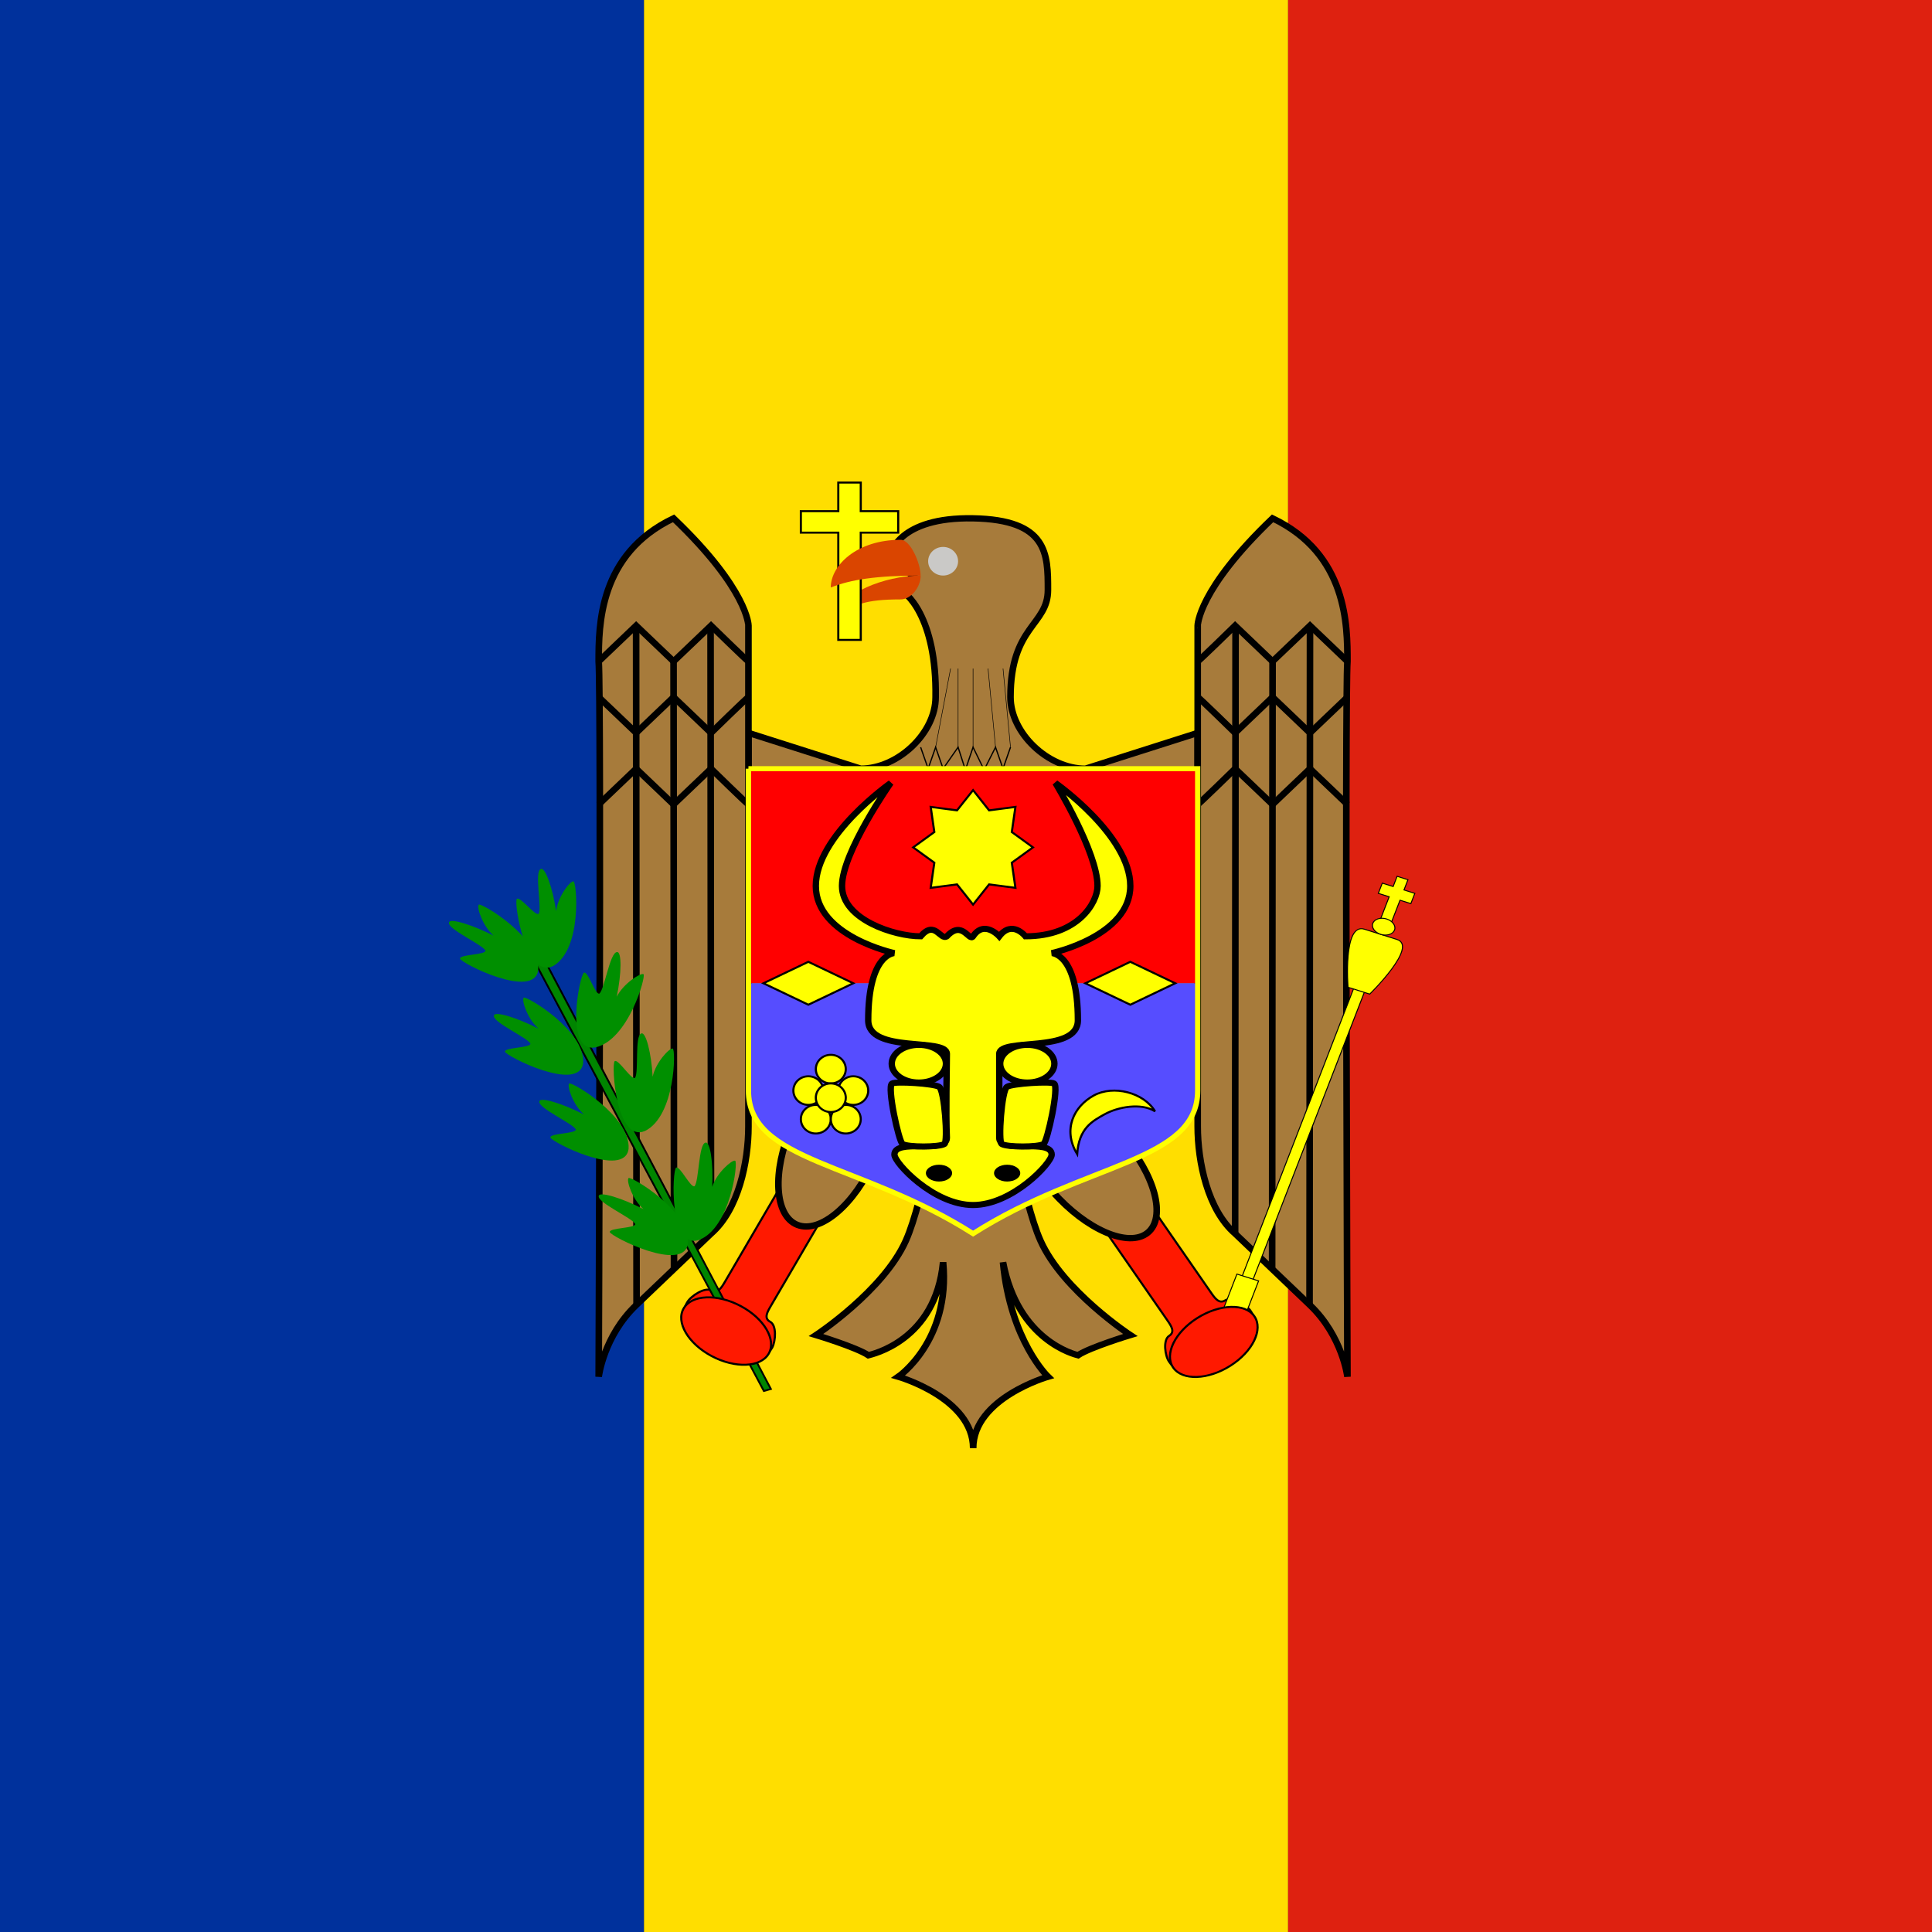 <?xml version="1.0" encoding="utf-8"?>
<!-- Generator: Adobe Illustrator 16.0.0, SVG Export Plug-In . SVG Version: 6.00 Build 0)  -->
<svg version="1.2" baseProfile="tiny"
	 id="svg548" xmlns:cc="http://creativecommons.org/ns#" xmlns:dc="http://purl.org/dc/elements/1.1/" xmlns:rdf="http://www.w3.org/1999/02/22-rdf-syntax-ns#"
	 xmlns="http://www.w3.org/2000/svg" xmlns:xlink="http://www.w3.org/1999/xlink" x="0px" y="0px" width="512px" height="512px"
	 viewBox="0 0 512 512" xml:space="preserve">
<rect x="0" y="0" width="512" height="512" fill="#333333" stroke="none"/>
<g id="flag" transform="matrix(4.267,0,0,6.4,0,6e-6)">
	<rect id="rect551" x="0" fill="#00319C" width="40" height="80"/>
	<rect id="rect552" x="40" fill="#FFDE00" width="40" height="80"/>
	<rect id="rect553" x="80" fill="#DE2110" width="40" height="80"/>
</g>
<g id="g943" transform="matrix(.56 0 0 .535 9.841 -55.998)">
	<path id="path905" fill="#FF1900" stroke="#000000" d="M499.523,705.337l35.216,53.175c1.956,2.954,3.913,5.91,0.959,7.866
		s-1.995,9.821-0.038,12.775c3.913,5.909,8.823,6.907,11.778,4.951l26.587-17.609c2.954-1.958,3.951-6.868,0.038-12.777
		c-2.246-2.978-8.823-6.907-11.778-4.949c-2.954,1.956-4.91-0.998-6.866-3.952l-35.218-53.175"/>
	<path id="path907" fill="#A77B3B" stroke="#000000" stroke-width="3.125" d="M513.268,667.746
		c15.747,18.718,21.229,40.02,12.244,47.58c-8.985,7.558-29.035-1.489-44.782-20.207s-21.229-40.02-12.242-47.58
		C477.471,639.981,497.521,649.028,513.268,667.746z"/>
	<path id="path898" fill="#FF1900" stroke="#000000" d="M356.694,683.703l-31.091,55.687c-1.728,3.095-3.456,6.188-6.549,4.46
		c-3.095-1.726-9.642,2.733-11.37,5.828c-3.454,6.186-2.087,11.007,1.006,12.737l27.844,15.543c3.093,1.73,7.914,0.361,11.369-5.825
		c1.616-3.363,2.089-11.01-1.006-12.737c-3.093-1.728-1.365-4.821,0.363-7.916l31.091-55.687"/>
	<path id="path895" fill="#A77B3B" stroke="#000000" stroke-width="3.125" d="M457.139,644.887H428.79
		c-0.936,0.938-8.997,54.067-17.715,74.409c-10.629,24.802-42.465,46.69-42.465,46.69s19.072,6.045,24.748,10.003
		c1.411-0.414,31.835-7.085,35.379-46.062c3.543,38.976-21.206,56.691-21.206,56.691s35.434,10.631,35.434,35.433
		c0-24.802,35.434-35.433,35.434-35.433s-17.773-17.715-21.316-56.691c7.086,38.976,34.078,45.648,35.488,46.062
		c5.676-3.958,24.747-10.003,24.747-10.003s-31.835-21.888-42.465-46.69C466.136,698.954,458.075,645.825,457.139,644.887
		L457.139,644.887z"/>
	<path id="path728" fill="#A77B3B" stroke="#000000" stroke-width="3.125" d="M336.611,467.7l53.15,17.716
		c17.715,0,35.433-17.697,35.433-35.414c0.589-39.414-14.174-53.168-17.717-53.168l7.088-7.086l-10.631-10.63
		c0,0,3.554-18.382,38.976-17.698c35.422,0.685,35.434,17.716,35.434,35.433c0,17.717-17.717,17.717-17.717,53.15
		c0,17.717,17.717,35.433,35.433,35.433l53.15-17.715V644.88H336.609V467.699L336.611,467.7z"/>
	<g id="g853" transform="translate(-0 -0)">
		<path id="path732" fill="none" stroke="#000000" stroke-width="0.603" d="M418.107,474.798l3.543,10.63l3.543-10.63l3.545,10.63
			l7.086-10.63l3.451,11.23l3.635-11.23l5.227,11.23l5.402-11.23l3.545,10.63l3.543-10.63"/>
		<path id="path827" fill="none" stroke="#000000" stroke-width="0.25" d="M432.279,435.83l-7.086,38.975"/>
		<path id="path828" fill="none" stroke="#000000" stroke-width="0.25" d="M435.829,435.83v38.975"/>
		<path id="path829" fill="none" stroke="#000000" stroke-width="0.25" d="M442.91,435.83v38.975"/>
		<path id="path830" fill="none" stroke="#000000" stroke-width="0.25" d="M450,435.83l3.543,38.975"/>
		<path id="path831" fill="none" stroke="#000000" stroke-width="0.25" d="M457.09,435.83l3.543,38.975"/>
	</g>
	<g id="g712">
		<path id="path691" fill="#A77B3B" stroke="#000000" stroke-width="3.125" d="M301.18,361.42
			c-35.433,17.717-35.433,53.149-35.433,70.866c1.25,16.117,0,354.33,0,354.33s2.305-20.023,17.717-35.433l17.715-17.716
			l17.717-17.718c12.95-11.773,17.715-35.433,17.715-53.149V414.57C336.613,414.57,336.613,396.854,301.18,361.42L301.18,361.42z"/>
		<path id="path692" fill="none" stroke="#000000" stroke-width="3.125" d="M336.62,432.29c-0.417,0-17.715-17.717-17.715-17.717
			l-17.717,17.717l-17.715-17.717l-17.717,17.717"/>
		<path id="path693" fill="none" stroke="#000000" stroke-width="3.125" d="M336.62,449.98c-0.417,0-17.715,17.717-17.715,17.717
			l-17.717-17.717l-17.715,17.717l-17.717-17.717"/>
		<path id="path694" fill="none" stroke="#000000" stroke-width="3.125" d="M336.62,503.154c-0.417,0-17.715-17.716-17.715-17.716
			l-17.717,17.716l-17.715-17.716l-17.717,17.716"/>
		<path id="path695" fill="none" stroke="#000000" stroke-width="3.125" d="M318.69,414.596l0.208,301.183"/>
		<path id="path696" fill="none" stroke="#000000" stroke-width="3.125" d="M301.18,432.276l0.207,300.491"/>
		<path id="path697" fill="none" stroke="#000000" stroke-width="3.125" d="M283.459,414.574l0.209,336.617"/>
	</g>
	<g id="g720">
		<path id="path675" fill="#A77B3B" stroke="#000000" stroke-width="3.125" d="M584.649,361.42
			c35.433,17.717,35.433,53.149,35.433,70.866c-1.25,16.117,0,354.33,0,354.33s-2.305-20.023-17.717-35.433l-17.715-17.716
			l-17.717-17.718c-12.95-11.773-17.715-35.433-17.715-53.149V414.57C549.217,414.57,549.217,396.854,584.649,361.42L584.649,361.42
			z"/>
		<path id="path676" fill="none" stroke="#000000" stroke-width="3.125" d="M549.21,432.29c0.417,0,17.715-17.717,17.715-17.717
			l17.717,17.717l17.715-17.717l17.717,17.717"/>
		<path id="path677" fill="none" stroke="#000000" stroke-width="3.125" d="M549.21,449.98c0.417,0,17.715,17.717,17.715,17.717
			l17.717-17.717l17.715,17.717l17.717-17.717"/>
		<path id="path678" fill="none" stroke="#000000" stroke-width="3.125" d="M549.21,503.154c0.417,0,17.715-17.716,17.715-17.716
			l17.717,17.716l17.715-17.716l17.717,17.716"/>
		<path id="path679" fill="none" stroke="#000000" stroke-width="3.125" d="M567.14,414.596l-0.208,301.183"/>
		<path id="path680" fill="none" stroke="#000000" stroke-width="3.125" d="M584.649,432.276l-0.207,300.491"/>
		<path id="path681" fill="none" stroke="#000000" stroke-width="3.125" d="M602.36,414.574l-0.208,336.617"/>
	</g>
	<path id="path903" fill="#A77B3B" stroke="#000000" stroke-width="3.125" d="M396.393,678.682
		c-9.409,22.579-25.822,37.225-36.66,32.707c-10.837-4.514-11.998-26.481-2.589-49.06c9.409-22.579,25.822-37.223,36.66-32.707
		C404.641,634.136,405.802,656.102,396.393,678.682z"/>
	<g id="g860">
		<rect id="rect741" x="336.611" y="485.43" fill="#FF0000" width="212.599" height="106.299"/>
		<path id="path742" fill="#564DFF" d="M336.611,591.731H549.21v53.149c0,35.433-53.15,35.433-106.299,70.865
			c-53.15-35.433-106.3-35.433-106.3-70.865V591.731z"/>
		<path id="path740" fill="none" stroke="#FFFF00" stroke-width="2.5" d="M336.611,485.43h212.601v159.45
			c0,35.433-53.15,35.433-106.299,70.865c-53.15-35.433-106.301-35.433-106.301-70.865V485.43z"/>
		<path id="path744" fill="#FFFF00" stroke="#000000" stroke-width="3.011" d="M403.933,492.516c0,0-35.433,26.036-35.433,50.995
			c0,24.956,37.204,33.276,37.204,33.276s-12.403,0-12.403,33.274c0,16.638,37.206,8.321,37.206,16.638
			c0,8.321-0.527,28.446,0,41.597c0,8.317-24.803,0-24.803,8.317c0,4.16,18.603,24.959,37.206,24.959
			c18.601,0,37.204-20.798,37.204-24.959c0-8.317-24.803,0-24.803-8.317v-41.597c0-8.317,37.204,0,37.204-16.638
			c0-33.274-12.401-33.274-12.401-33.274s37.204-8.32,37.204-33.276c0-24.957-35.433-50.995-35.433-50.995
			s19.93,34.355,19.93,50.995c0,8.319-9.301,24.956-34.104,24.956c0,0-6.272-8.318-12.401,0c0,0-7.133-8.318-12.401,0
			c-1.819,2.871-5.046-8.318-12.403,0c-3.126,2.206-5.588-8.318-12.403,0c-12.401,0-37.202-8.318-37.204-24.956
			C380.901,526.873,403.933,492.516,403.933,492.516L403.933,492.516z"/>
		<path id="path746" fill="#FFFF00" stroke="#000000" stroke-width="3.011" d="M404.566,641.384
			c-2.479,1.664,3.207,28.772,4.961,29.949c2.481,1.662,17.363,1.662,19.843,0c1.768-1.186,0-26.621-2.479-28.285
			C424.409,641.384,406.32,640.209,404.566,641.384z"/>
		<path id="path747" fill="#FFFF00" stroke="#000000" stroke-width="3.011" d="M481.264,641.384
			c2.481,1.664-3.207,28.772-4.961,29.949c-2.479,1.662-17.361,1.662-19.843,0c-1.766-1.186,0-26.621,2.481-28.285
			C461.421,641.384,479.509,640.209,481.264,641.384z"/>
		<path id="path748" fill="#FFFF00" stroke="#000000" stroke-width="3.011" d="M430.088,631.569c0,5.155-5.745,9.334-12.83,9.334
			c-7.086,0-12.83-4.179-12.83-9.334c0-5.155,5.744-9.333,12.83-9.333C424.342,622.235,430.088,626.414,430.088,631.569z"/>
		<path id="path749" fill="#FFFF00" stroke="#000000" stroke-width="3.011" d="M481.403,631.57c0,5.155-5.744,9.334-12.83,9.334
			c-7.084,0-12.83-4.179-12.83-9.334c0-5.155,5.745-9.333,12.83-9.333C475.659,622.237,481.403,626.416,481.403,631.57z"/>
		<path id="path750" d="M465.243,685.769c0,2.297-2.778,4.16-6.202,4.16s-6.2-1.863-6.2-4.16c0-2.296,2.776-4.16,6.2-4.16
			S465.243,683.473,465.243,685.769z"/>
		<path id="path751" d="M432.993,685.769c0,2.297-2.776,4.16-6.202,4.16c-3.425,0-6.2-1.863-6.2-4.16c0-2.296,2.776-4.16,6.2-4.16
			C430.217,681.608,432.993,683.473,432.993,685.769z"/>
		<polygon id="polygon785" fill="#FFFF00" stroke="#000000" points="442.914,552.756 435.324,542.746 422.865,544.453 
			424.581,532.005 414.573,524.414 424.581,516.814 422.865,504.365 435.324,506.082 442.914,496.063 450.504,506.082 
			462.962,504.365 461.245,516.814 471.255,524.414 461.245,532.005 462.962,544.453 450.504,542.746 		"/>
		<path id="path786" fill="#FFFF00" stroke="#000000" d="M496.06,591.729l21.26,10.631l21.258-10.631L517.32,581.1L496.06,591.729z"
			/>
		<path id="path788" fill="#FFFF00" stroke="#000000" d="M343.701,591.729l21.26,10.631l21.259-10.631L364.961,581.1
			L343.701,591.729z"/>
		<path id="path790" fill="#FFFF00" stroke="#000000" d="M529.039,655.172c-6.601-4.379-17.585-2.16-23.729,1.369
			c-6.146,3.529-12.291,7.06-13.142,19.806c-7.058-12.29-1.48-23.665,7.848-29.022C509.343,641.966,523.681,645.844,529.039,655.172
			z"/>
		<path id="path792" fill="#FFFF00" stroke="#000000" d="M382.676,634.253c0,3.914-3.172,7.087-7.086,7.087
			c-3.914,0-7.086-3.173-7.086-7.087s3.172-7.087,7.086-7.087C379.505,627.166,382.676,630.339,382.676,634.253z"/>
		<path id="path793" fill="#FFFF00" stroke="#000000" d="M375.59,659.057c0,3.914-3.173,7.085-7.086,7.085
			c-3.914,0-7.088-3.171-7.088-7.085s3.173-7.085,7.088-7.085C372.417,651.971,375.59,655.142,375.59,659.057z"/>
		<path id="path795" fill="#FFFF00" stroke="#000000" d="M372.047,644.884c0,3.912-3.173,7.085-7.086,7.085
			c-3.914,0-7.086-3.173-7.086-7.085c0-3.914,3.172-7.087,7.086-7.087C368.874,637.797,372.047,640.97,372.047,644.884z"/>
		<path id="path796" fill="#FFFF00" stroke="#000000" d="M389.764,659.057c0,3.914-3.173,7.085-7.088,7.085
			c-3.913,0-7.086-3.171-7.086-7.085s3.173-7.085,7.086-7.085C386.591,651.971,389.764,655.142,389.764,659.057z"/>
		<path id="path797" fill="#FFFF00" stroke="#000000" d="M393.307,644.884c0,3.912-3.173,7.085-7.086,7.085
			c-3.914,0-7.088-3.173-7.088-7.085c0-3.914,3.173-7.087,7.088-7.087C390.134,637.797,393.307,640.97,393.307,644.884z"/>
		<path id="path791" fill="#FFFF00" stroke="#000000" d="M382.676,648.427c0,3.912-3.172,7.085-7.086,7.085
			c-3.913,0-7.086-3.173-7.086-7.085c0-3.916,3.173-7.087,7.086-7.087C379.505,641.34,382.676,644.512,382.676,648.427z"/>
	</g>
	<g id="g881">
		<path id="path822" fill="#DA4500" d="M408.672,401.583c-17.883,0-20.247,2.954-28.346,5.908c0-8.15,19.914-17.717,37.797-17.717
			C418.123,395.678,413.397,401.584,408.672,401.583z"/>
		<path id="path823" fill="#CAC9C7" d="M435.826,382.676c0,3.914-3.172,7.087-7.086,7.087c-3.914,0-7.086-3.173-7.086-7.087
			c0-3.913,3.172-7.086,7.086-7.086C432.654,375.59,435.826,378.763,435.826,382.676z"/>
		<path id="path825" fill="#FFFF00" stroke="#000000" d="M361.419,357.87v10.63h17.717v53.15h10.631V368.5h17.715v-10.63h-17.715
			v-14.173h-10.631v14.173H361.419z"/>
		<path id="path821" fill="#DA4500" d="M418.09,389.776c-20.861,0-33.07,1.967-42.519,5.905c0-10.866,12.207-23.622,33.07-23.622
			C413.364,372.058,418.09,383.869,418.09,389.776z"/>
	</g>
	<g id="g920">
		<path id="path908" fill="#008500" stroke="#000000" stroke-width="0.875" d="M233.863,577.906
			c-5.091-11.482-5.009-15.177,4.059-2.039l109.314,216.846l-3.32,0.991L233.861,577.903L233.863,577.906z"/>
		<path id="path912" fill="#008F00" d="M307.991,720.559c1.116-16.076-27.009-33.466-28.121-32.336
			c-1.112,1.129,1.711,10.489,7.044,15.366c-10.214-5.505-20.912-8.897-21.136-6.507c-0.833,3.222,15.874,10.921,17.26,13.894
			c0.227,2.124-12.268,1.847-12.042,3.971C271.223,717.072,306.19,735.562,307.991,720.559L307.991,720.559z"/>
		<path id="path913" fill="#008F00" d="M279.888,673.729c1.116-16.076-27.009-33.466-28.121-32.336s1.711,10.489,7.044,15.366
			c-10.214-5.505-20.912-8.897-21.136-6.507c-0.833,3.224,15.874,10.921,17.26,13.893c0.227,2.124-12.268,1.847-12.042,3.971
			C243.12,670.244,278.087,688.732,279.888,673.729L279.888,673.729z"/>
		<path id="path914" fill="#008F00" d="M258.386,631.209c1.116-16.076-27.011-33.466-28.123-32.336
			c-1.112,1.13,1.711,10.489,7.044,15.366c-10.214-5.505-20.912-8.897-21.136-6.507c-0.832,3.222,15.874,10.921,17.26,13.894
			c0.227,2.124-12.268,1.847-12.042,3.971c0.227,2.126,35.194,20.616,36.995,5.613H258.386z"/>
		<path id="path915" fill="#008F00" d="M237.126,585.138c1.116-16.074-27.011-33.466-28.123-32.335
			c-1.112,1.129,1.711,10.489,7.044,15.367c-10.214-5.506-20.912-8.897-21.136-6.507c-0.832,3.223,15.874,10.92,17.26,13.893
			c0.227,2.125-12.268,1.848-12.042,3.972c0.227,2.126,35.194,20.614,36.995,5.611H237.126z"/>
		<path id="path916" fill="#008F00" d="M244.431,583.054c13.609-8.631,10.945-41.591,9.374-41.818
			c-1.569-0.227-7.433,7.595-8.2,14.782c-1.62-11.489-5.229-22.116-7.288-20.88c-3.09,1.24,0.614,19.257-0.957,22.137
			c-1.578,1.442-8.76-8.786-10.338-7.344c-1.576,1.443,4.26,40.564,17.41,33.12V583.054z"/>
		<path id="path917" fill="#008F00" d="M264.143,623.498c15.708-3.591,24.202-35.549,22.798-36.287
			c-1.404-0.737-9.543,4.677-12.666,11.197c2.309-11.372,2.453-22.594,0.101-22.116c-3.327,0.138-5.85,18.357-8.294,20.547
			c-1.967,0.832-5.323-11.206-7.29-10.374C256.823,587.299,249.263,626.124,264.143,623.498L264.143,623.498z"/>
		<path id="path918" fill="#008F00" d="M287.691,664.872c14.326-7.376,14.626-40.443,13.083-40.808
			c-1.543-0.367-8.085,6.898-9.492,13.988c-0.584-11.589-3.227-22.495-5.388-21.448c-3.189,0.956-1.114,19.233-2.938,21.961
			c-1.7,1.294-7.937-9.534-9.637-8.241C271.618,631.62,273.927,671.105,287.691,664.872L287.691,664.872z"/>
		<path id="path919" fill="#008F00" d="M313.176,718.891c15.001-5.89,18.643-38.757,17.145-39.276
			c-1.498-0.522-8.741,6.044-10.859,12.956c0.593-11.589-0.935-22.707-3.189-21.884c-3.269,0.63-3.055,19.023-5.145,21.552
			c-1.822,1.117-6.931-10.29-8.753-9.173c-1.822,1.117-3.522,40.635,10.804,35.825H313.176z"/>
	</g>
	<path id="path899" fill="#FF1900" stroke="#000000" d="M346.182,775.23c-3.815,6.834-15.912,7.348-27.018,1.148
		c-11.107-6.201-17.016-16.768-13.201-23.601c3.817-6.836,15.914-7.35,27.02-1.15C344.088,757.83,349.997,768.397,346.182,775.23z"
		/>
	<g id="g935" transform="matrix(.724 .239 -0.265 .716 631.68 213.1)">
		<path id="path934" fill="#FFFF00" stroke="#000000" stroke-width="0.625" d="M155.909,414.57l0-7.087l7.088-0.001l-0.002-7.085
			l7.088-0.001l0,7.087l7.085,0l0,7.087l-7.085,0l0.001,17.716l-7.088,0l-0.001-17.716H155.909z"/>
		<polygon id="rect930" fill="#FFFF00" stroke="#000000" stroke-width="0.63" points="162.989,474.8 170.077,474.8 
			170.076,680.309 162.991,680.31 		"/>
		<polygon id="rect931" fill="#FFFF00" stroke="#000000" stroke-width="0.625" points="159.45,676.77 173.624,676.771 
			173.621,733.462 159.448,733.463 		"/>
		<path id="path932" fill="#FFFF00" stroke="#000000" stroke-width="0.625" d="M155.909,439.371l21.259-0.001
			c14.173,0-3.544,38.977-3.544,38.977l-14.171,0C159.454,478.346,141.736,439.37,155.909,439.371z"/>
		<path id="path933" fill="#FFFF00" stroke="#000000" stroke-width="0.625" d="M173.62,434.06c-0.002,2.936-3.175,5.315-7.088,5.316
			c-3.914-0.001-7.087-2.379-7.085-5.315c0-2.935,3.172-5.315,7.086-5.315C170.447,428.745,173.62,431.124,173.62,434.06z"/>
	</g>
	<path id="path906" fill="#FF1900" stroke="#000000" d="M576.027,756.669c4.323,6.527-0.772,17.51-11.375,24.534
		c-10.605,7.025-22.706,7.427-27.028,0.901c-4.322-6.525,0.771-17.51,11.376-24.534
		C559.604,750.547,571.705,750.142,576.027,756.669z"/>
</g>
</svg>
